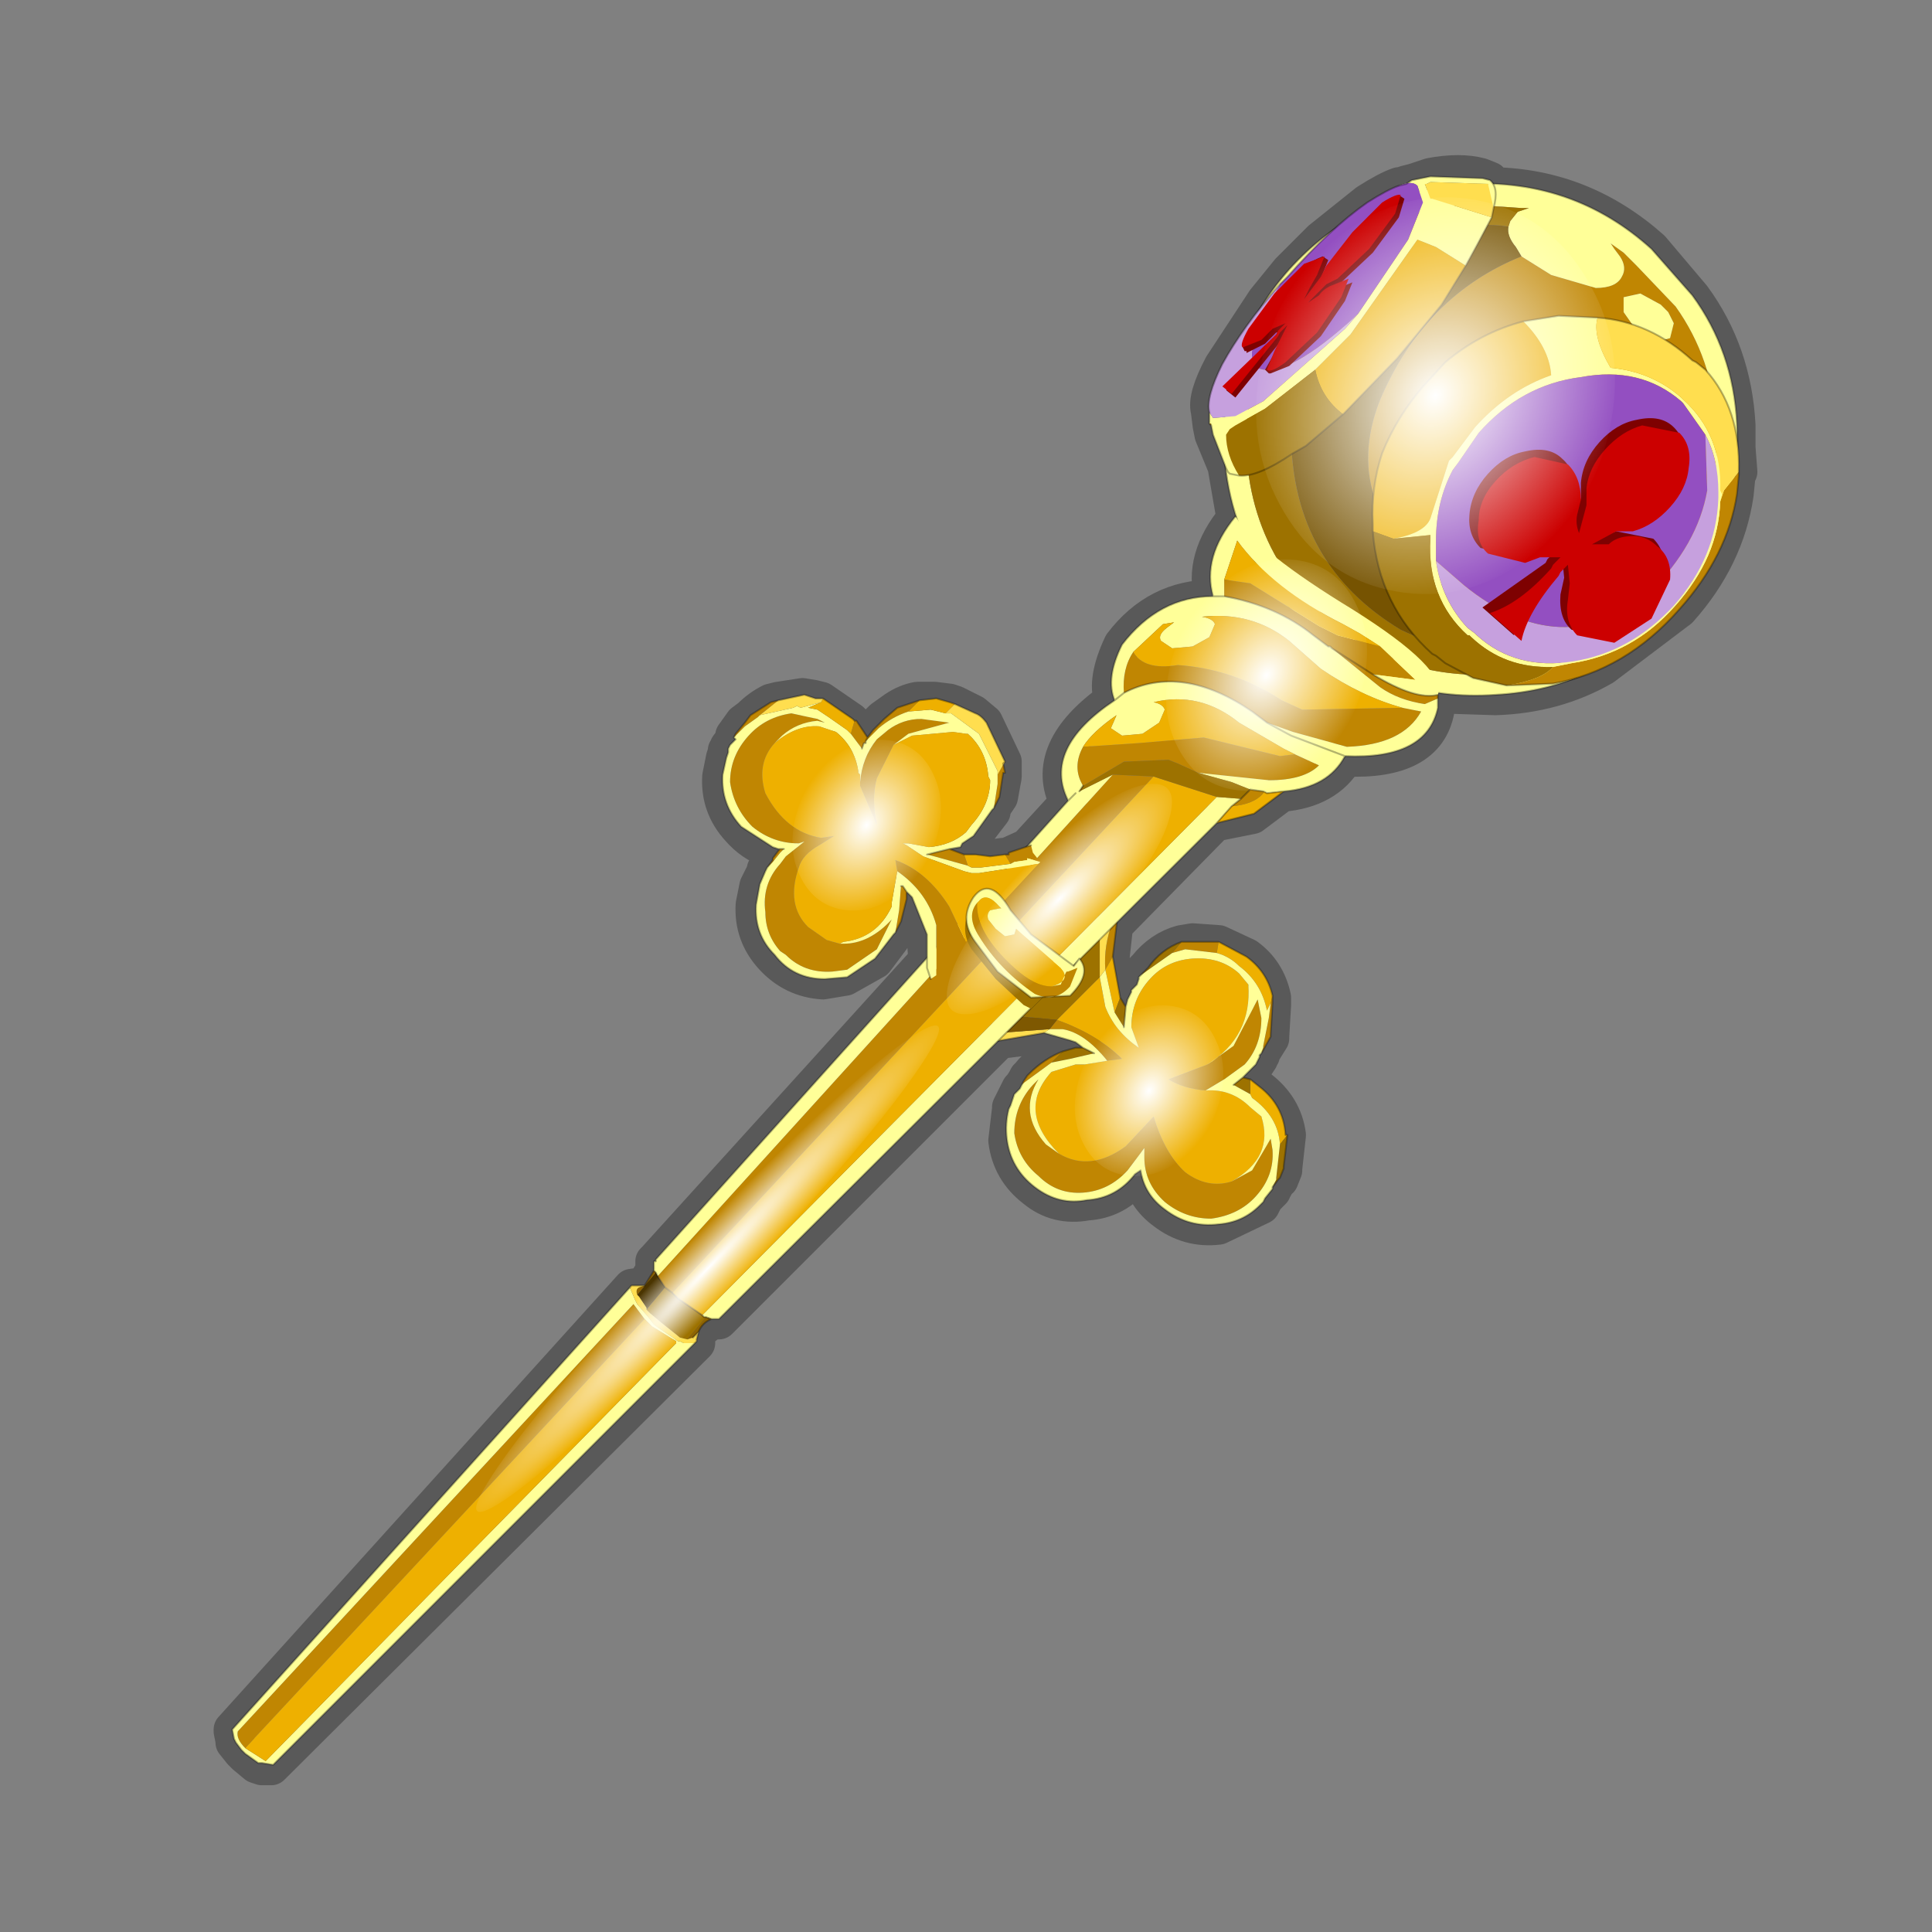 <?xml version="1.0" encoding="UTF-8" standalone="no"?>
<svg xmlns:xlink="http://www.w3.org/1999/xlink" height="520.0px" width="520.0px" xmlns="http://www.w3.org/2000/svg">
  <rect width="100%" height="100%" fill="#808080" stroke="none"/>
  <g transform="matrix(10.0, 0.0, 0.0, 10.0, 0.0, 0.0)">
    <use height="52.0" transform="matrix(1.0, 0.0, 0.0, 1.0, 0.0, 0.0)" width="52.0" xlink:href="#shape0"/>
    <use height="136.85" transform="matrix(0.056, 0.033, -0.039, 0.068, 37.152, 3.55)" width="148.25" xlink:href="#sprite0"/>
    <use height="136.85" transform="matrix(0.03, 0.017, -0.024, 0.041, 33.508, 14.106)" width="148.25" xlink:href="#sprite0"/>
    <use height="136.85" transform="matrix(0.022, 0.013, -0.018, 0.03, 22.927, 19.192)" width="148.25" xlink:href="#sprite0"/>
    <use height="136.85" transform="matrix(0.012, 0.012, -0.043, 0.043, 30.565, 20.367)" width="148.25" xlink:href="#sprite0"/>
    <use height="136.85" transform="matrix(0.008, 0.008, -0.091, 0.095, 24.678, 27.054)" width="148.25" xlink:href="#sprite0"/>
    <use height="136.85" transform="matrix(0.022, 0.013, -0.018, 0.03, 30.527, 26.342)" width="148.25" xlink:href="#sprite0"/>
  </g>
  <defs>
    <g id="shape0" transform="matrix(1.0, 0.0, 0.0, 1.0, 0.0, 0.0)">
      <path d="M52.0 0.0 L52.0 52.0 0.0 52.0 0.0 0.0 52.0 0.0" fill="#795fa9" fill-opacity="0.0" fill-rule="evenodd" stroke="none"/>
      <path d="M36.8 5.45 Q37.35 5.1 37.65 5.0 L37.7 5.0 37.85 4.95 38.05 4.9 38.5 4.75 Q39.3 4.6 39.85 4.75 L40.1 4.85 40.2 5.0 Q42.6 5.05 44.45 6.7 L45.55 8.0 Q46.65 9.5 46.75 11.45 L46.75 12.05 46.8 12.7 46.75 12.8 46.7 13.3 Q46.45 15.0 45.2 16.4 L43.15 17.95 Q41.85 18.7 40.25 18.75 L38.7 18.7 38.7 18.75 38.7 18.85 38.65 19.1 Q38.4 20.5 36.2 20.4 35.7 21.25 34.5 21.35 L33.7 21.95 32.7 22.15 30.0 24.9 29.9 25.8 30.15 26.85 30.3 27.15 30.35 26.95 30.4 26.75 30.45 26.7 30.55 26.5 30.6 26.4 30.65 26.35 30.75 26.2 30.8 26.1 30.85 26.05 Q31.25 25.55 31.8 25.4 L32.1 25.35 32.8 25.4 33.55 25.75 Q34.1 26.15 34.25 26.85 L34.25 27.05 34.2 27.9 34.2 27.95 33.95 28.35 33.95 28.4 33.9 28.4 33.9 28.5 33.8 28.65 33.7 28.75 33.6 28.9 33.45 29.0 33.65 29.1 33.9 29.3 Q34.55 29.8 34.65 30.55 L34.55 31.45 34.55 31.5 34.45 31.75 34.4 31.75 34.3 31.95 34.25 32.0 34.25 32.05 34.05 32.25 34.0 32.35 33.95 32.45 32.8 33.0 Q32.0 33.1 31.35 32.6 30.8 32.2 30.65 31.5 L30.55 31.65 Q30.05 32.3 29.25 32.35 28.45 32.5 27.85 32.0 27.2 31.5 27.1 30.7 L27.2 29.85 27.2 29.8 27.35 29.5 27.45 29.3 27.5 29.25 27.6 29.1 27.65 29.0 27.7 28.95 Q28.05 28.5 28.6 28.35 L28.95 28.25 29.15 28.2 28.95 28.1 28.8 28.0 28.1 27.85 26.9 28.0 19.35 35.55 19.15 35.55 18.75 35.85 18.75 36.1 18.75 36.15 18.7 36.2 7.3 47.55 7.05 47.55 6.9 47.5 6.6 47.25 6.5 47.15 6.3 46.9 6.3 46.85 6.25 46.6 6.25 46.55 17.0 34.65 17.35 34.6 17.6 34.2 17.6 33.95 17.65 33.9 24.95 25.85 24.9 25.2 24.5 24.15 24.35 24.0 24.35 24.2 24.35 24.25 24.2 24.85 24.05 25.15 24.0 25.25 23.55 25.85 22.75 26.3 22.15 26.4 Q21.35 26.35 20.8 25.75 20.25 25.15 20.3 24.35 L20.4 23.85 20.6 23.45 20.6 23.4 20.75 23.15 20.8 23.1 20.9 22.95 20.95 22.9 20.9 22.9 20.7 22.85 Q20.25 22.7 19.9 22.3 19.35 21.7 19.4 20.9 L19.5 20.4 19.55 20.25 19.55 20.2 19.6 20.15 19.6 20.1 19.75 19.9 19.75 19.8 20.0 19.45 20.2 19.3 Q20.45 19.05 20.75 18.9 L20.95 18.85 21.6 18.75 21.9 18.8 22.1 18.85 22.9 19.4 22.95 19.45 23.0 19.5 23.3 19.9 23.45 19.7 23.5 19.6 23.75 19.35 24.1 19.1 Q24.4 18.9 24.7 18.85 L25.15 18.85 25.55 18.9 25.7 18.95 26.2 19.2 26.5 19.45 27.0 20.5 27.0 20.6 27.0 20.85 27.0 20.9 26.9 21.45 26.7 21.75 26.7 21.85 26.2 22.5 26.0 22.65 25.9 22.75 25.8 22.8 25.55 22.9 25.9 23.0 26.05 23.0 26.2 23.05 26.65 23.1 27.0 23.05 27.1 23.05 27.65 22.8 28.75 21.6 Q28.05 20.2 29.95 18.85 29.75 18.3 30.2 17.35 31.15 16.1 32.65 16.1 32.35 15.05 33.25 13.95 L33.25 14.0 33.0 12.55 32.65 11.7 32.6 11.45 32.55 11.05 Q32.45 10.7 32.9 9.85 L34.05 8.1 34.7 7.3 35.55 6.45 36.8 5.45 Z" fill="none" stroke="#000000" stroke-linecap="round" stroke-linejoin="round" stroke-opacity="0.302" stroke-width="1.0"/>
      <path d="M34.25 26.8 L34.25 27.0 34.2 27.85 34.2 27.9 33.95 28.35 34.0 28.2 34.0 28.15 34.15 27.4 34.2 27.0 34.25 26.8 M27.5 29.2 L27.55 29.1 27.65 28.95 27.7 28.9 Q28.1 28.5 28.6 28.3 L28.3 28.6 27.55 29.15 27.5 29.2 M29.95 24.8 L30.1 24.5 29.95 25.75 29.75 26.1 Q29.7 25.45 29.95 24.8 M30.65 26.35 L30.65 26.3 30.65 26.35 M31.8 25.35 L32.1 25.35 32.8 25.35 32.75 25.65 31.9 25.55 31.55 25.65 31.8 25.35 M32.5 28.65 L33.2 28.15 33.85 26.9 33.95 27.4 Q33.95 28.15 33.5 28.65 L32.95 29.05 32.45 29.35 Q31.85 29.3 31.45 29.05 L32.5 28.65 M33.15 31.8 L33.7 31.5 34.2 30.65 34.25 30.95 Q34.3 31.65 33.8 32.2 33.35 32.7 32.6 32.8 31.9 32.8 31.35 32.35 30.8 31.85 30.8 31.15 L30.8 30.9 30.65 31.1 30.35 31.5 Q29.85 32.05 29.15 32.1 28.45 32.15 27.95 31.65 27.4 31.2 27.3 30.5 27.3 29.75 27.8 29.2 L27.95 29.05 Q27.4 29.95 28.15 30.8 L28.5 31.05 Q29.35 31.55 30.3 30.85 L31.05 30.05 Q31.35 31.05 31.9 31.55 32.5 32.0 33.15 31.8 M29.8 28.55 Q29.2 27.8 28.6 27.7 L28.25 27.7 28.45 27.45 Q29.55 27.85 30.2 28.5 L29.8 28.55" fill="#c08602" fill-rule="evenodd" stroke="none"/>
      <path d="M34.25 26.8 L34.2 27.0 34.1 27.2 Q33.95 26.45 33.35 26.0 33.1 25.75 32.75 25.65 L32.8 25.35 33.55 25.75 Q34.1 26.15 34.25 26.8 M33.65 29.05 L33.9 29.25 Q34.55 29.75 34.6 30.55 L34.65 30.55 34.45 30.8 Q34.4 30.05 33.7 29.55 L33.65 29.45 33.65 29.05 M29.95 25.75 L30.15 26.85 30.0 27.25 29.75 26.1 29.95 25.75 M32.45 29.35 Q33.15 29.3 33.65 29.8 L33.95 30.05 Q34.3 31.15 33.15 31.8 32.5 32.0 31.9 31.55 31.35 31.05 31.05 30.05 L30.3 30.85 Q29.35 31.55 28.5 31.05 27.35 29.9 28.3 28.85 L28.95 28.65 29.2 28.65 29.8 28.55 30.2 28.5 Q29.55 27.85 28.45 27.45 L29.6 26.3 29.75 27.1 Q30.0 27.75 30.65 28.2 L30.45 27.65 Q30.45 26.9 30.95 26.35 31.4 25.85 32.1 25.8 32.85 25.75 33.35 26.2 L33.6 26.5 Q33.7 27.9 32.5 28.65 L31.45 29.05 Q31.85 29.3 32.45 29.35" fill="#eeb000" fill-rule="evenodd" stroke="none"/>
      <path d="M33.45 29.0 L33.65 29.05 33.65 29.45 33.2 29.2 33.45 29.0 M34.65 30.55 L34.55 31.4 34.55 31.45 34.45 31.7 34.4 31.75 34.25 31.95 34.35 31.75 34.35 31.7 34.45 30.8 34.65 30.55 M28.6 28.3 L28.95 28.2 29.15 28.2 29.45 28.35 28.8 28.5 28.3 28.6 28.6 28.3 M27.4 27.35 L29.6 25.1 29.6 26.3 28.45 27.45 27.4 27.35 M30.15 26.85 L30.3 27.1 30.25 27.65 30.0 27.25 30.15 26.85 M30.65 26.3 L30.75 26.2 30.85 26.1 30.9 26.05 Q31.25 25.55 31.8 25.35 L31.55 25.65 30.7 26.25 30.65 26.3" fill="#9d7200" fill-rule="evenodd" stroke="none"/>
      <path d="M34.2 27.0 L34.15 27.4 34.0 28.15 34.0 28.2 33.95 28.35 33.9 28.4 33.9 28.45 33.8 28.65 33.7 28.75 33.6 28.85 33.45 29.0 33.2 29.2 33.65 29.45 33.7 29.55 Q34.4 30.05 34.45 30.8 L34.35 31.7 34.35 31.75 34.25 31.95 34.25 32.0 34.05 32.25 34.0 32.35 33.9 32.45 Q33.45 32.9 32.8 32.95 32.0 33.05 31.35 32.55 30.8 32.15 30.7 31.5 L30.55 31.6 Q30.05 32.25 29.25 32.3 28.5 32.45 27.85 31.95 27.2 31.45 27.1 30.65 27.05 30.25 27.15 29.85 L27.2 29.75 27.3 29.45 27.45 29.3 27.5 29.2 27.55 29.15 28.3 28.6 28.8 28.5 29.45 28.35 29.15 28.2 28.95 28.05 28.8 28.0 28.1 27.8 28.25 27.7 28.6 27.7 Q29.2 27.8 29.8 28.55 L29.2 28.65 28.95 28.65 28.3 28.85 Q27.35 29.9 28.5 31.05 L28.15 30.8 Q27.4 29.95 27.95 29.05 L27.8 29.2 Q27.3 29.75 27.3 30.5 27.4 31.2 27.95 31.65 28.45 32.15 29.15 32.1 29.85 32.05 30.35 31.5 L30.65 31.1 30.8 30.9 30.8 31.15 Q30.8 31.85 31.35 32.35 31.9 32.8 32.6 32.8 33.35 32.7 33.8 32.2 34.3 31.65 34.25 30.95 L34.2 30.65 33.7 31.5 33.15 31.8 Q34.3 31.15 33.95 30.05 L33.65 29.8 Q33.15 29.3 32.45 29.35 L32.95 29.05 33.5 28.65 Q33.95 28.15 33.95 27.4 L33.85 26.9 33.2 28.15 32.5 28.65 Q33.7 27.9 33.6 26.5 L33.35 26.2 Q32.85 25.75 32.1 25.8 31.4 25.85 30.95 26.35 30.45 26.9 30.45 27.65 L30.65 28.2 Q30.0 27.75 29.75 27.1 L29.6 26.3 29.75 26.1 30.0 27.25 30.25 27.65 30.3 27.1 30.35 26.9 30.45 26.7 30.45 26.65 30.6 26.5 30.65 26.35 30.65 26.3 30.7 26.25 31.55 25.65 31.9 25.55 32.75 25.65 Q33.1 25.75 33.35 26.0 33.95 26.45 34.1 27.2 L34.2 27.0" fill="#ffff98" fill-rule="evenodd" stroke="none"/>
      <path d="M28.1 27.8 L26.65 28.05 26.9 27.8 28.25 27.7 28.1 27.8 M29.6 25.1 L29.9 24.85 29.95 24.8 Q29.7 25.45 29.75 26.1 L29.6 26.3 29.6 25.1" fill="#ffde4f" fill-rule="evenodd" stroke="none"/>
      <path d="M26.9 27.8 L27.4 27.35 28.45 27.45 28.25 27.7 26.9 27.8" fill="#7e5801" fill-rule="evenodd" stroke="none"/>
      <path d="M33.95 28.35 L34.2 27.9 34.2 27.85 34.25 27.0 34.25 26.8 M33.95 28.35 L33.9 28.4 33.9 28.45 33.8 28.65 33.7 28.75 33.6 28.85 33.45 29.0 33.65 29.05 33.9 29.25 Q34.55 29.75 34.6 30.55 L34.65 30.55 34.55 31.4 34.55 31.45 34.45 31.7 34.4 31.75 34.25 31.95 34.25 32.0 34.05 32.25 34.0 32.35 33.9 32.45 Q33.45 32.9 32.8 32.95 32.0 33.05 31.35 32.55 30.8 32.15 30.7 31.5 L30.55 31.6 Q30.05 32.25 29.25 32.3 28.5 32.45 27.85 31.95 27.2 31.45 27.1 30.65 27.05 30.25 27.15 29.85 L27.2 29.75 27.3 29.45 27.4 29.35 27.45 29.3 27.5 29.2 27.55 29.1 27.65 28.95 27.7 28.9 Q28.1 28.5 28.6 28.3 L28.95 28.2 29.15 28.2 28.95 28.05 28.8 28.0 28.1 27.8 26.65 28.05 26.9 27.8 27.4 27.35 29.6 25.1 29.9 24.85 29.95 24.8 30.1 24.5 29.95 25.75 30.15 26.85 30.3 27.1 30.35 26.9 30.45 26.7 30.45 26.65 30.6 26.5 30.65 26.35 30.65 26.3 30.75 26.2 30.85 26.1 30.9 26.05 Q31.25 25.55 31.8 25.35 L32.1 25.35 32.8 25.35 33.55 25.75 Q34.1 26.15 34.25 26.8 M30.65 26.3 L30.65 26.35 M33.2 29.2 L33.45 29.0 M33.9 28.4 L33.95 28.35 M29.95 24.8 L29.9 24.85 M30.25 27.65 L30.3 27.1 M29.45 28.35 L29.15 28.2 M27.5 29.2 L27.45 29.3 27.3 29.45" fill="none" stroke="#000000" stroke-linecap="round" stroke-linejoin="round" stroke-opacity="0.302" stroke-width="0.05"/>
      <path d="M40.95 6.9 L41.75 7.4 42.95 7.75 Q43.5 7.75 43.65 7.45 43.8 7.2 43.6 6.9 L43.45 6.7 43.35 6.55 43.7 6.8 44.05 7.15 45.1 8.25 Q46.1 9.65 46.2 11.45 46.35 13.9 44.9 15.75 42.0 17.45 39.5 16.2 37.6 15.0 37.05 13.55 36.55 12.25 37.15 10.75 38.35 7.95 40.95 6.9 M44.6 9.2 L44.95 9.1 45.05 8.7 44.9 8.4 44.7 8.2 44.15 7.9 43.7 8.0 43.7 8.4 44.05 8.9 Q44.3 9.15 44.6 9.2" fill="#c08602" fill-rule="evenodd" stroke="none"/>
      <path d="M44.6 9.2 Q44.3 9.15 44.05 8.9 L43.7 8.4 43.7 8.0 44.15 7.9 44.7 8.2 44.9 8.4 45.05 8.7 44.95 9.1 44.6 9.2 M44.9 15.75 Q46.35 13.9 46.2 11.45 46.1 9.65 45.1 8.25 L44.05 7.15 43.7 6.8 43.35 6.55 43.45 6.7 43.6 6.9 Q43.8 7.2 43.65 7.45 43.5 7.75 42.95 7.75 L41.75 7.4 40.95 6.9 40.8 6.65 Q40.55 6.35 40.6 6.1 L40.65 5.95 40.85 5.7 41.15 5.6 40.95 5.6 39.5 5.5 Q36.9 5.65 35.15 7.6 33.4 9.6 33.55 12.2 33.65 13.9 34.5 15.25 L35.65 16.6 Q37.6 18.3 40.25 18.15 41.8 18.1 43.0 17.35 L44.6 16.05 44.9 15.75 M45.55 7.95 Q46.65 9.45 46.75 11.4 46.9 14.3 45.0 16.4 43.1 18.55 40.25 18.7 37.4 18.9 35.25 17.0 L34.05 15.55 Q33.1 14.1 32.95 12.25 32.8 9.4 34.7 7.25 36.6 5.15 39.45 4.95 42.35 4.8 44.45 6.7 L45.55 7.95" fill="#ffff98" fill-rule="evenodd" stroke="none"/>
      <path d="M43.0 17.35 Q41.8 18.1 40.25 18.15 37.6 18.3 35.65 16.6 L34.5 15.25 Q33.65 13.9 33.55 12.2 33.4 9.6 35.15 7.6 36.9 5.65 39.5 5.5 L40.95 5.6 41.15 5.6 40.85 5.7 40.65 5.95 40.6 6.1 Q39.15 5.85 37.5 6.95 34.9 9.0 34.75 11.75 34.8 15.2 37.7 16.95 40.1 18.1 43.0 17.35" fill="#9d7200" fill-rule="evenodd" stroke="none"/>
      <path d="M40.95 6.9 Q38.35 7.95 37.15 10.75 36.55 12.25 37.05 13.55 37.6 15.0 39.5 16.2 42.0 17.45 44.9 15.75 L44.6 16.05 43.0 17.35 Q40.1 18.1 37.7 16.95 34.8 15.2 34.75 11.75 34.9 9.0 37.5 6.95 39.15 5.85 40.6 6.1 40.55 6.35 40.8 6.65 L40.95 6.9" fill="#765301" fill-rule="evenodd" stroke="none"/>
      <path d="M45.55 7.95 Q46.65 9.45 46.75 11.4 46.9 14.3 45.0 16.4 43.1 18.55 40.25 18.7 37.4 18.9 35.25 17.0 L34.05 15.55 Q33.1 14.1 32.95 12.25 32.8 9.4 34.7 7.25 36.6 5.15 39.45 4.95 42.35 4.8 44.45 6.7 L45.55 7.95 Z" fill="none" stroke="#000000" stroke-linecap="round" stroke-linejoin="round" stroke-opacity="0.302" stroke-width="0.05"/>
      <path d="M46.3 13.5 L46.4 13.2 46.8 12.7 46.8 12.8 46.75 13.3 Q46.5 14.95 45.2 16.4 43.75 18.05 41.8 18.4 L40.55 18.45 Q41.5 18.3 41.8 17.95 L42.3 17.85 Q43.95 17.6 45.1 16.3 46.25 15.0 46.3 13.5 M32.6 11.45 L32.55 11.4 32.6 11.4 32.6 11.45 M38.4 4.95 L38.35 4.95 38.4 4.95" fill="#c08602" fill-rule="evenodd" stroke="none"/>
      <path d="M36.95 14.3 L36.95 14.1 Q36.9 13.1 37.2 12.2 37.6 11.2 38.35 10.35 L38.9 9.75 Q39.85 8.95 41.0 8.65 41.7 9.35 41.75 10.1 40.6 10.5 39.7 11.5 L39.1 12.3 39.0 12.4 38.5 13.95 Q38.35 14.35 37.5 14.5 L36.95 14.3 M39.45 7.15 L38.8 8.2 37.6 9.65 36.15 11.15 Q35.55 10.7 35.4 9.95 L36.35 9.0 38.15 6.45 38.65 6.65 39.45 7.15" fill="#eeb000" fill-rule="evenodd" stroke="none"/>
      <path d="M43.0 8.55 Q42.85 9.05 43.35 9.9 44.45 10.0 45.25 10.7 L45.3 10.75 Q46.35 11.7 46.3 13.2 L46.35 13.3 46.3 13.5 Q46.25 15.0 45.1 16.3 43.95 17.6 42.3 17.85 L41.8 17.95 Q40.5 18.0 39.6 17.15 L39.55 17.1 39.5 17.1 Q38.4 16.1 38.5 14.5 L38.5 14.4 37.5 14.5 Q38.35 14.35 38.5 13.95 L39.0 12.4 39.1 12.3 39.7 11.5 Q40.6 10.5 41.75 10.1 41.7 9.35 41.0 8.65 L41.95 8.5 43.0 8.55 M38.65 15.1 Q38.8 16.15 39.5 16.9 L39.7 17.05 39.75 17.1 Q40.8 18.05 42.35 17.8 43.9 17.55 45.05 16.3 46.2 15.0 46.25 13.4 L46.25 13.25 Q46.25 12.35 45.9 11.7 L45.3 10.85 45.25 10.8 Q44.15 9.85 42.55 10.15 40.95 10.35 39.8 11.65 L39.25 12.45 39.1 12.65 Q38.65 13.5 38.65 14.55 L38.65 15.1 M37.65 5.0 L37.85 4.95 38.0 4.85 38.5 4.75 39.9 4.8 40.1 4.85 Q40.35 5.05 40.2 5.6 L40.05 4.95 38.5 4.9 38.4 4.95 38.35 4.95 38.5 5.35 38.55 5.35 40.15 5.85 39.75 6.6 39.45 7.15 38.65 6.65 38.15 6.45 36.35 9.0 35.4 9.95 34.05 11.0 33.25 11.45 33.1 11.55 33.0 11.7 Q33.0 12.25 33.35 12.8 L33.1 12.75 33.05 12.7 33.0 12.6 32.65 11.7 32.6 11.45 32.6 11.4 32.55 11.4 32.55 11.1 32.65 11.25 33.25 11.2 34.0 10.8 36.2 8.85 36.55 8.45 37.9 6.45 38.3 5.45 38.15 5.0 Q38.0 4.85 37.65 5.0" fill="#ffff98" fill-rule="evenodd" stroke="none"/>
      <path d="M41.8 17.95 Q41.5 18.3 40.55 18.45 L39.65 18.25 38.9 17.85 38.65 17.65 38.55 17.6 Q37.1 16.3 36.95 14.3 L37.5 14.5 38.5 14.4 38.5 14.5 Q38.4 16.1 39.5 17.1 L39.55 17.1 39.6 17.15 Q40.5 18.0 41.8 17.95 M36.15 11.15 L35.15 12.0 34.8 12.2 Q33.85 12.85 33.35 12.8 33.0 12.25 33.0 11.7 L33.1 11.55 33.25 11.45 34.05 11.0 35.4 9.95 Q35.55 10.7 36.15 11.15" fill="#9d7200" fill-rule="evenodd" stroke="none"/>
      <path d="M46.8 12.7 L46.4 13.2 46.3 13.5 46.35 13.3 46.3 13.2 Q46.35 11.7 45.3 10.75 L45.25 10.7 Q44.45 10.0 43.35 9.9 42.85 9.05 43.0 8.55 44.4 8.65 45.55 9.7 L45.65 9.75 45.9 9.95 Q46.85 11.0 46.8 12.7 M40.2 5.6 L40.15 5.85 38.55 5.35 38.5 5.35 38.35 4.95 38.4 4.95 38.5 4.9 40.05 4.95 40.2 5.6" fill="#ffde4f" fill-rule="evenodd" stroke="none"/>
      <path d="M38.65 15.1 L38.65 14.55 Q38.65 13.5 39.1 12.65 L39.25 12.45 39.8 11.65 Q40.95 10.35 42.55 10.15 44.15 9.85 45.25 10.8 L45.3 10.85 45.9 11.7 45.95 13.2 Q45.7 14.65 44.4 15.95 42.05 17.9 39.4 15.75 L38.65 15.1 M34.45 7.65 L34.65 7.45 Q35.8 6.15 36.8 5.45 37.35 5.1 37.65 5.0 38.0 4.85 38.15 5.0 L38.3 5.45 37.9 6.45 36.55 8.45 Q34.6 10.25 33.85 9.9 33.35 9.55 34.45 7.65" fill="#934fc1" fill-rule="evenodd" stroke="none"/>
      <path d="M45.9 11.7 Q46.25 12.35 46.25 13.25 L46.25 13.4 Q46.2 15.0 45.05 16.3 43.9 17.55 42.35 17.8 40.8 18.05 39.75 17.1 L39.7 17.05 39.5 16.9 Q38.8 16.15 38.65 15.1 L39.4 15.75 Q42.05 17.9 44.4 15.95 45.7 14.65 45.95 13.2 L45.9 11.7 M32.55 11.1 Q32.45 10.7 32.9 9.8 33.45 8.8 34.45 7.65 33.35 9.55 33.85 9.9 34.6 10.25 36.55 8.45 L36.2 8.85 34.0 10.8 33.25 11.2 32.65 11.25 32.55 11.1" fill="#c6a0de" fill-rule="evenodd" stroke="none"/>
      <path d="M46.8 12.7 Q46.85 11.0 45.9 9.95 L45.65 9.75 45.55 9.7 Q44.4 8.65 43.0 8.55 M40.55 18.45 L41.8 18.4 Q43.75 18.05 45.2 16.4 46.5 14.95 46.75 13.3 L46.8 12.8 46.8 12.7 M40.55 18.45 L39.65 18.25 38.9 17.85 38.65 17.65 38.55 17.6 Q37.1 16.3 36.95 14.3 L36.95 14.1 Q36.9 13.1 37.2 12.2 37.6 11.2 38.35 10.35 L38.9 9.75 Q39.85 8.95 41.0 8.65 L41.95 8.5 43.0 8.55 M37.65 5.0 L37.85 4.95 38.0 4.85 38.5 4.75 39.9 4.8 40.1 4.85 Q40.35 5.05 40.2 5.6 L40.15 5.85 39.75 6.6 39.45 7.15 38.8 8.2 37.6 9.65 36.15 11.15 35.15 12.0 34.8 12.2 Q33.85 12.85 33.35 12.8 L33.1 12.75 33.05 12.7 33.0 12.6 32.65 11.7 32.6 11.45 32.55 11.4 32.55 11.1 Q32.45 10.7 32.9 9.8 33.45 8.8 34.45 7.65 L34.65 7.45 Q35.8 6.15 36.8 5.45 37.35 5.1 37.65 5.0" fill="none" stroke="#000000" stroke-linecap="round" stroke-linejoin="round" stroke-opacity="0.302" stroke-width="0.05"/>
      <path d="M32.95 15.6 L33.65 15.7 35.5 16.85 36.0 17.1 37.15 17.4 38.1 18.3 36.95 18.15 Q38.1 18.85 38.7 18.7 L38.7 18.8 38.35 18.95 Q37.65 18.85 37.15 18.5 L35.85 17.45 35.8 17.4 35.75 17.4 35.35 17.1 Q34.35 16.3 32.95 16.05 L32.95 15.6 M30.5 17.55 Q30.8 18.05 31.7 17.9 33.2 18.0 34.5 18.85 L35.05 19.1 37.75 19.05 38.25 19.15 Q37.75 20.05 36.25 20.1 L34.8 19.7 34.1 19.45 33.7 19.15 Q31.8 17.85 30.25 18.65 30.2 18.0 30.5 17.55 M29.15 20.1 L30.65 20.0 32.4 19.85 34.45 20.35 34.85 20.3 35.5 20.6 Q35.1 21.0 34.15 21.0 L32.25 20.8 31.7 20.55 31.45 20.45 30.25 20.5 29.15 21.15 Q28.85 20.65 29.15 20.1 M31.05 18.9 L31.0 18.95 31.05 18.9 M30.05 19.25 L30.05 19.2 30.05 19.25 M29.95 20.85 L31.05 20.9 18.1 34.8 17.9 34.65 17.7 34.35 29.95 20.85 M33.4 21.5 L33.65 21.25 34.0 21.3 34.0 21.35 Q33.75 21.65 33.15 21.7 L33.4 21.5 M36.95 18.15 L35.85 17.45 36.95 18.15 M17.35 35.5 L6.6 47.05 Q6.35 46.8 6.4 46.6 L17.05 35.1 17.35 35.5 M18.2 36.15 L18.2 36.1 18.2 36.15" fill="#c08602" fill-rule="evenodd" stroke="none"/>
      <path d="M37.15 17.4 L36.6 17.05 36.15 16.8 Q34.25 15.85 33.3 14.55 L32.95 15.6 32.95 16.05 32.65 16.05 32.95 16.05 Q34.35 16.3 35.35 17.1 L35.75 17.4 35.8 17.4 35.85 17.45 37.15 18.5 Q37.65 18.85 38.35 18.95 L38.7 18.8 38.7 19.05 Q38.4 20.45 36.2 20.35 L34.75 19.8 34.1 19.45 34.75 19.8 36.2 20.35 Q35.75 21.2 34.55 21.3 L34.1 21.35 34.0 21.3 33.65 21.25 33.15 21.05 32.25 20.8 34.15 21.0 Q35.1 21.0 35.5 20.6 L34.85 20.3 34.55 20.15 33.35 19.45 Q32.3 18.6 31.05 18.9 L31.0 18.95 31.05 18.9 Q31.3 18.95 31.35 19.1 L31.2 19.45 30.75 19.75 30.2 19.8 29.9 19.6 30.05 19.25 Q29.4 19.7 29.15 20.1 28.85 20.65 29.15 21.15 L29.05 21.3 29.95 20.85 17.7 34.35 17.65 34.25 17.6 34.2 17.6 33.95 17.65 33.95 17.65 33.9 28.75 21.55 Q28.05 20.15 30.0 18.85 L30.25 18.65 30.0 18.85 Q29.75 18.25 30.2 17.35 31.2 16.05 32.65 16.05 32.35 15.0 33.25 13.9 33.85 14.85 36.4 16.4 38.95 18.0 38.7 18.7 38.1 18.85 36.95 18.15 L38.1 18.3 37.15 17.4 M32.35 16.6 Q32.65 16.65 32.7 16.8 L32.55 17.15 32.1 17.4 31.55 17.45 31.25 17.25 Q31.15 17.1 31.4 16.9 L31.6 16.75 31.3 16.8 30.5 17.55 Q30.2 18.0 30.25 18.65 31.8 17.85 33.7 19.15 L34.1 19.45 34.8 19.7 36.25 20.1 Q37.75 20.05 38.25 19.15 L37.75 19.05 Q36.65 18.75 35.55 18.0 L34.7 17.25 Q33.7 16.45 32.35 16.6 M28.95 21.35 L28.75 21.55 28.95 21.35 M30.05 19.25 L30.05 19.2 30.05 19.25 M32.75 21.45 L33.4 21.5 33.15 21.7 32.75 22.15 19.4 35.45 19.35 35.5 19.15 35.5 19.0 35.45 18.95 35.45 18.9 35.4 32.75 21.45 M18.2 36.1 L17.55 35.7 17.35 35.5 17.05 35.1 6.4 46.6 Q6.35 46.8 6.6 47.05 L7.15 47.4 18.2 36.15 18.2 36.1 M17.0 34.6 L16.95 34.65 17.1 35.0 17.15 35.1 17.45 35.45 17.6 35.65 18.25 36.1 18.3 36.1 18.4 36.15 18.7 36.15 7.35 47.5 7.05 47.45 6.95 47.45 6.6 47.2 6.5 47.1 6.35 46.9 6.3 46.8 6.25 46.55 17.0 34.6" fill="#ffff98" fill-rule="evenodd" stroke="none"/>
      <path d="M32.95 15.6 L33.3 14.55 Q34.25 15.85 36.15 16.8 L36.6 17.05 37.15 17.4 36.0 17.1 35.5 16.85 33.65 15.7 32.95 15.6 M30.5 17.55 L31.3 16.8 31.6 16.75 31.4 16.9 Q31.15 17.1 31.25 17.25 L31.55 17.45 32.1 17.4 32.55 17.15 32.7 16.8 Q32.65 16.65 32.35 16.6 33.7 16.45 34.7 17.25 L35.55 18.0 Q36.65 18.75 37.75 19.05 L35.05 19.1 34.5 18.85 Q33.2 18.0 31.7 17.9 30.8 18.05 30.5 17.55 M29.15 20.1 Q29.4 19.7 30.05 19.25 L29.9 19.6 30.2 19.8 30.75 19.75 31.2 19.45 31.35 19.1 Q31.3 18.95 31.05 18.9 32.3 18.6 33.35 19.45 L34.55 20.15 34.85 20.3 34.45 20.35 32.4 19.85 30.65 20.0 29.15 20.1 M31.05 20.9 L31.2 20.95 32.75 21.45 18.9 35.4 18.25 34.95 18.1 34.8 31.05 20.9 M32.75 22.15 L33.15 21.7 Q33.75 21.65 34.0 21.35 L34.0 21.3 34.1 21.35 34.55 21.3 33.75 21.9 32.75 22.15 M17.35 35.5 L17.55 35.7 18.2 36.1 18.2 36.15 7.15 47.4 6.6 47.05 17.35 35.5" fill="#eeb000" fill-rule="evenodd" stroke="none"/>
      <path d="M29.15 21.15 L30.25 20.5 31.45 20.45 31.7 20.55 32.25 20.8 33.15 21.05 33.65 21.25 33.4 21.5 32.75 21.45 31.2 20.95 31.05 20.9 29.95 20.85 29.05 21.3 29.15 21.15 M19.0 35.45 L18.5 36.05 18.3 36.0 17.8 35.6 17.5 35.35 17.4 35.25 17.9 34.65 18.1 34.8 18.25 34.95 18.9 35.4 18.95 35.45 19.0 35.45" fill="#9d7200" fill-rule="evenodd" stroke="none"/>
      <path d="M17.9 34.65 L17.4 35.25 17.4 35.2 17.2 34.9 17.15 34.85 17.65 34.25 17.7 34.35 17.9 34.65" fill="#4b3501" fill-rule="evenodd" stroke="none"/>
      <path d="M19.0 35.45 L19.15 35.5 Q18.9 35.6 18.8 35.85 L18.65 36.0 18.5 36.05 19.0 35.45 M17.35 34.6 L17.6 34.2 17.65 34.25 17.15 34.85 Q17.1 34.7 17.2 34.65 L17.35 34.6" fill="#8f6401" fill-rule="evenodd" stroke="none"/>
      <path d="M18.5 36.05 L18.65 36.0 18.8 35.85 18.75 36.05 18.75 36.1 18.7 36.15 18.4 36.15 18.3 36.1 18.25 36.1 17.6 35.65 17.45 35.45 17.15 35.1 17.1 35.0 16.95 34.65 17.0 34.6 17.35 34.6 17.2 34.65 Q17.1 34.7 17.15 34.85 L17.2 34.9 17.4 35.2 17.4 35.25 17.5 35.35 17.8 35.6 18.3 36.0 18.5 36.05" fill="#ffde4f" fill-rule="evenodd" stroke="none"/>
      <path d="M36.95 18.15 Q38.1 18.85 38.7 18.7 M33.25 13.9 Q32.35 15.0 32.65 16.05 L32.95 16.05 Q34.35 16.3 35.35 17.1 L35.75 17.4 35.8 17.4 35.85 17.45 36.95 18.15 M30.25 18.65 L30.0 18.85 Q28.05 20.15 28.75 21.55 L28.95 21.35 M32.65 16.05 Q31.2 16.05 30.2 17.35 29.75 18.25 30.0 18.85 M29.15 21.15 L29.05 21.3 M33.4 21.5 L33.65 21.25 M38.7 18.8 L38.7 18.7 M34.1 19.45 L34.75 19.8 36.2 20.35 Q38.4 20.45 38.7 19.05 L38.7 18.8 M33.15 21.7 L32.75 22.15 33.75 21.9 34.55 21.3 34.1 21.35 34.0 21.3 33.65 21.25 M33.15 21.7 L33.4 21.5 M34.1 19.45 L33.7 19.15 Q31.8 17.85 30.25 18.65 M36.2 20.35 Q35.75 21.2 34.55 21.3 M19.4 35.45 L19.35 35.5 19.4 35.45 32.75 22.15 M19.15 35.5 L19.0 35.45 18.95 35.45 18.9 35.4 18.25 34.95 18.1 34.8 17.9 34.65 17.7 34.35 M18.65 36.0 L18.8 35.85 Q18.9 35.6 19.15 35.5 L19.35 35.5 M17.0 34.6 L6.25 46.55 6.3 46.8 6.35 46.9 6.5 47.1 6.6 47.2 6.95 47.45 7.05 47.45 7.35 47.5 18.7 36.15 18.75 36.1 18.75 36.05 18.8 35.85 M18.7 36.15 L18.75 36.1 M17.6 34.2 L17.6 33.95 17.65 33.95 17.65 33.9 28.75 21.55 M17.35 34.6 L17.6 34.2 17.65 34.25 17.7 34.35 M17.0 34.6 L17.35 34.6" fill="none" stroke="#000000" stroke-linecap="round" stroke-linejoin="round" stroke-opacity="0.302" stroke-width="0.05"/>
      <path d="M27.05 20.5 L27.0 20.55 27.05 20.8 27.0 20.8 26.9 21.45 26.75 21.75 26.85 21.1 26.85 20.85 27.05 20.5 M25.55 22.85 L25.95 23.0 26.05 23.3 25.15 23.05 24.95 23.0 25.55 22.85 M27.05 23.0 L27.15 23.0 27.15 22.95 27.75 22.75 27.8 22.95 28.0 23.2 27.65 23.1 27.65 23.15 27.3 23.2 27.2 23.25 27.05 23.0 M26.0 25.35 L25.2 26.25 25.2 24.9 Q24.95 24.0 24.15 23.45 L24.1 23.15 Q24.95 23.45 25.55 24.4 L26.0 25.35 M24.4 24.0 L24.4 24.2 24.25 24.8 24.1 25.1 24.2 24.5 24.25 23.85 24.3 23.85 24.4 24.0 M20.65 23.35 L20.8 23.15 20.8 23.1 20.95 22.9 21.0 22.85 21.1 22.85 21.0 22.95 20.8 23.2 20.65 23.35 M19.75 19.85 L19.8 19.75 20.05 19.45 20.2 19.25 20.75 18.9 20.95 18.85 20.45 19.25 20.4 19.3 20.05 19.55 19.85 19.75 19.75 19.85 M23.0 19.4 L23.05 19.4 23.35 19.85 23.5 19.65 23.55 19.6 23.8 19.35 24.15 19.05 24.75 18.85 24.45 19.15 Q24.0 19.3 23.65 19.6 L23.6 19.65 23.3 19.95 23.3 20.0 23.25 20.0 23.2 20.15 22.9 19.75 23.0 19.4 M23.15 21.05 Q23.2 20.4 23.6 19.9 L23.9 19.65 Q24.3 19.35 24.8 19.35 L25.55 19.45 24.45 19.75 24.05 20.05 23.6 20.95 Q23.45 21.5 23.6 22.2 L23.15 21.15 23.15 21.05 M23.15 20.85 L23.1 20.8 23.15 20.85 M20.85 20.0 Q20.35 20.55 20.6 21.35 21.15 22.4 22.1 22.55 L22.45 22.5 22.05 22.75 Q21.6 23.0 21.5 23.35 21.15 24.35 21.75 24.95 L22.25 25.3 22.6 25.4 22.7 25.4 Q23.4 25.4 24.0 24.75 L23.6 25.55 22.8 26.1 22.4 26.15 Q21.65 26.2 21.15 25.7 L21.0 25.6 Q20.6 25.15 20.6 24.55 20.5 23.8 21.0 23.25 L21.15 23.05 21.65 22.65 21.5 22.7 Q20.8 22.7 20.25 22.25 19.75 21.75 19.65 21.05 19.65 20.35 20.15 19.8 20.6 19.3 21.3 19.2 L22.0 19.35 22.2 19.45 22.0 19.4 Q21.45 19.45 21.05 19.8 L20.85 20.0 M23.3 19.95 L23.35 19.85 23.3 19.95" fill="#c08602" fill-rule="evenodd" stroke="none"/>
      <path d="M26.7 21.8 L26.2 22.5 26.05 22.6 25.9 22.7 25.85 22.8 25.55 22.85 24.95 23.0 25.15 23.05 26.05 23.3 26.15 23.35 26.4 23.35 27.2 23.25 27.3 23.2 27.65 23.15 27.65 23.1 28.0 23.2 27.95 23.25 26.35 23.5 26.15 23.5 25.95 23.45 24.85 23.05 24.4 22.75 24.3 22.7 24.45 22.7 25.0 22.8 Q25.6 22.75 26.0 22.4 L26.15 22.2 Q26.65 21.65 26.65 21.0 L26.6 20.9 Q26.55 20.2 26.05 19.75 L26.0 19.75 25.65 19.7 24.55 19.8 24.05 20.05 24.45 19.75 25.55 19.45 24.8 19.35 Q24.3 19.35 23.9 19.65 L23.6 19.9 Q23.2 20.4 23.15 21.05 L23.15 20.85 23.1 20.8 23.1 20.75 Q23.0 20.1 22.5 19.7 L22.05 19.55 Q21.45 19.5 20.85 20.0 L21.05 19.8 Q21.45 19.45 22.0 19.4 L22.2 19.45 22.0 19.35 21.3 19.2 Q20.6 19.3 20.15 19.8 19.65 20.35 19.65 21.05 19.75 21.75 20.25 22.25 20.8 22.7 21.5 22.7 L21.65 22.65 21.15 23.05 21.0 23.25 Q20.5 23.8 20.6 24.55 20.6 25.15 21.0 25.6 L21.15 25.7 Q21.65 26.2 22.4 26.15 L22.8 26.1 23.6 25.55 24.0 24.75 Q23.4 25.4 22.7 25.4 L22.6 25.4 22.7 25.35 Q23.6 25.25 24.0 24.4 L24.0 24.3 24.15 23.45 Q24.95 24.0 25.2 24.9 L25.2 26.25 25.05 26.35 24.95 26.05 24.95 25.85 24.95 25.15 24.55 24.15 24.4 24.0 24.3 23.85 24.25 23.85 24.2 24.5 24.1 25.1 24.05 25.15 23.55 25.8 22.8 26.3 22.2 26.35 Q21.35 26.35 20.85 25.7 20.3 25.15 20.35 24.35 L20.45 23.8 20.6 23.45 20.65 23.35 20.8 23.2 21.0 22.95 21.1 22.85 21.0 22.85 20.95 22.85 20.8 22.8 19.95 22.25 Q19.4 21.65 19.45 20.85 L19.55 20.4 19.6 20.25 19.6 20.2 19.6 20.15 19.65 20.05 19.8 19.9 19.75 19.85 19.85 19.75 20.05 19.55 20.4 19.3 20.45 19.25 21.35 19.05 21.45 19.0 21.55 19.05 22.1 18.9 21.75 19.05 22.0 19.1 22.3 19.3 22.8 19.65 22.9 19.75 23.2 20.15 23.25 20.0 23.3 20.0 23.3 19.95 23.6 19.65 23.65 19.6 Q24.0 19.3 24.45 19.15 L25.05 19.1 25.45 19.2 25.6 19.2 26.35 19.75 26.85 20.75 26.85 20.85 26.85 21.1 26.75 21.75 26.7 21.8" fill="#ffff98" fill-rule="evenodd" stroke="none"/>
      <path d="M25.95 23.0 L26.1 23.0 26.25 23.0 26.65 23.05 27.05 23.0 27.2 23.25 26.4 23.35 26.15 23.35 26.05 23.3 25.95 23.0 M27.95 23.25 L26.0 25.35 25.55 24.4 Q24.95 23.45 24.1 23.15 L24.15 23.45 24.0 24.3 24.0 24.4 Q23.6 25.25 22.7 25.35 L22.6 25.4 22.25 25.3 21.75 24.95 Q21.15 24.35 21.5 23.35 21.6 23.0 22.05 22.75 L22.45 22.5 22.1 22.55 Q21.15 22.4 20.6 21.35 20.35 20.55 20.85 20.0 21.45 19.5 22.05 19.55 L22.5 19.7 Q23.0 20.1 23.1 20.75 L23.1 20.8 23.15 20.85 23.15 21.05 23.15 21.15 23.6 22.2 Q23.45 21.5 23.6 20.95 L24.05 20.05 24.55 19.8 25.65 19.7 26.0 19.75 26.05 19.75 Q26.55 20.2 26.6 20.9 L26.65 21.0 Q26.65 21.65 26.15 22.2 L26.0 22.4 Q25.6 22.75 25.0 22.8 L24.45 22.7 24.3 22.7 24.4 22.75 24.85 23.05 25.95 23.45 26.15 23.5 26.35 23.5 27.95 23.25 M22.15 18.8 L22.95 19.35 23.0 19.4 22.9 19.75 22.8 19.65 22.3 19.3 22.0 19.1 21.75 19.05 22.1 18.9 22.15 18.8 M24.75 18.85 L25.2 18.8 25.55 18.9 25.7 18.95 25.45 19.2 25.05 19.1 24.45 19.15 24.75 18.85" fill="#eeb000" fill-rule="evenodd" stroke="none"/>
      <path d="M20.95 18.85 L21.65 18.7 21.95 18.8 22.15 18.8 22.1 18.9 21.55 19.05 21.45 19.0 21.35 19.05 20.45 19.25 20.95 18.85 M25.7 18.95 L26.25 19.2 Q26.4 19.25 26.55 19.45 L27.05 20.5 26.85 20.85 26.85 20.75 26.35 19.75 25.6 19.2 25.45 19.2 25.7 18.95" fill="#ffde4f" fill-rule="evenodd" stroke="none"/>
      <path d="M27.05 20.5 L27.0 20.55 27.05 20.8 27.0 20.8 26.9 21.45 26.75 21.75 26.7 21.8 26.2 22.5 26.05 22.6 25.9 22.7 25.85 22.8 25.55 22.85 25.95 23.0 26.1 23.0 26.25 23.0 26.65 23.05 27.05 23.0 27.15 23.0 27.15 22.95 27.75 22.75 M25.05 26.35 L24.95 26.05 24.95 25.85 24.95 25.15 24.55 24.15 24.4 24.0 24.4 24.2 24.25 24.8 24.1 25.1 24.05 25.15 23.55 25.8 22.8 26.3 22.2 26.35 Q21.35 26.35 20.85 25.7 20.3 25.15 20.35 24.35 L20.45 23.8 20.6 23.45 20.65 23.35 20.8 23.15 20.8 23.1 20.95 22.9 21.0 22.85 20.95 22.85 20.8 22.8 19.95 22.25 Q19.4 21.65 19.45 20.85 L19.55 20.4 19.6 20.25 19.6 20.2 19.6 20.15 19.65 20.05 19.8 19.9 19.75 19.85 19.8 19.75 20.05 19.45 20.2 19.25 20.75 18.9 20.95 18.85 21.65 18.7 21.95 18.8 22.15 18.8 22.95 19.35 23.0 19.4 23.05 19.4 23.35 19.85 23.5 19.65 23.55 19.6 23.8 19.35 24.15 19.05 24.75 18.85 25.2 18.8 25.55 18.9 25.7 18.95 26.25 19.2 Q26.4 19.25 26.55 19.45 L27.05 20.5 M23.3 19.95 L23.3 20.0 23.25 20.0 23.2 20.15 M19.75 19.85 L19.8 19.9 M23.35 19.85 L23.3 19.95 M24.95 23.0 L25.55 22.85 M26.7 21.8 L26.75 21.75 M24.25 23.85 L24.3 23.85 24.4 24.0 M24.05 25.15 L24.1 25.1 M21.0 22.85 L21.1 22.85" fill="none" stroke="#000000" stroke-linecap="round" stroke-linejoin="round" stroke-opacity="0.302" stroke-width="0.05"/>
      <path d="M26.15 24.4 Q26.6 23.8 27.1 24.65 L27.65 25.4 28.7 26.2 27.75 27.15 27.55 27.05 26.8 26.35 26.15 25.55 Q25.8 25.0 26.15 24.4" fill="#9d7200" fill-rule="evenodd" stroke="none"/>
      <path d="M28.3 26.55 L28.55 26.5 28.7 26.15 28.75 26.15 29.0 26.05 28.8 26.55 Q28.4 27.0 27.85 26.75 26.9 26.1 26.35 25.2 26.0 24.65 26.3 24.3 26.25 25.1 27.3 26.05 27.85 26.55 28.3 26.55" fill="#c08602" fill-rule="evenodd" stroke="none"/>
      <path d="M28.3 26.55 Q27.85 26.55 27.3 26.05 26.25 25.1 26.3 24.3 L26.35 24.25 Q26.55 24.0 26.9 24.4 L26.95 24.45 26.9 24.45 26.65 24.5 Q26.55 24.6 26.6 24.75 L26.8 25.0 27.05 25.2 27.3 25.15 27.35 25.0 28.55 26.05 Q28.85 26.4 28.3 26.55" fill="#eeb000" fill-rule="evenodd" stroke="none"/>
      <path d="M26.2 24.15 Q26.65 23.55 27.2 24.5 L27.75 25.15 28.9 26.0 29.05 25.8 Q29.4 26.2 28.8 26.8 L27.75 26.85 26.85 26.15 26.25 25.35 Q25.8 24.75 26.2 24.15 M26.3 24.3 Q26.0 24.65 26.35 25.2 26.9 26.1 27.85 26.75 28.4 27.0 28.8 26.55 L29.0 26.05 28.75 26.15 28.7 26.15 28.55 26.5 28.3 26.55 Q28.85 26.4 28.55 26.05 L27.35 25.0 27.3 25.15 27.05 25.2 26.8 25.0 26.6 24.75 Q26.55 24.6 26.65 24.5 L26.9 24.45 26.95 24.45 26.9 24.4 Q26.55 24.0 26.35 24.25 L26.3 24.3" fill="#ffff98" fill-rule="evenodd" stroke="none"/>
      <path d="M26.2 24.15 Q26.65 23.55 27.2 24.5 L27.75 25.15 28.9 26.0 29.05 25.8 Q29.4 26.2 28.8 26.8 L27.75 26.85 26.85 26.15 26.25 25.35 Q25.8 24.75 26.2 24.15 Z" fill="none" stroke="#000000" stroke-linecap="round" stroke-linejoin="round" stroke-opacity="0.302" stroke-width="0.05"/>
      <path d="M44.85 13.5 L43.8 14.1 43.35 14.15 42.7 14.45 43.1 14.45 43.5 14.3 44.5 14.5 Q44.85 14.85 44.8 15.45 L44.3 16.5 43.3 17.15 42.3 16.95 Q41.95 16.65 42.0 16.0 L42.1 15.55 42.05 15.05 41.85 15.25 41.8 15.35 Q40.85 16.35 40.75 17.1 L39.9 16.35 41.6 15.15 41.65 15.05 41.85 14.85 41.25 14.8 40.85 14.95 39.85 14.75 Q39.5 14.4 39.55 13.85 39.6 13.25 40.05 12.75 40.5 12.25 41.05 12.15 41.7 12.0 42.05 12.35 42.4 12.65 42.35 13.25 L42.25 13.7 42.3 14.2 42.55 13.4 42.55 13.0 Q42.6 12.4 43.05 11.9 43.5 11.4 44.05 11.3 44.7 11.15 45.05 11.5 45.4 11.85 45.35 12.4 45.3 13.0 44.85 13.5" fill="#7e0101" fill-rule="evenodd" stroke="none"/>
      <path d="M37.3 5.55 L37.65 5.25 37.8 5.35 37.65 5.85 36.95 6.8 36.1 7.6 35.8 7.75 35.3 8.25 35.6 8.05 35.9 7.8 36.4 7.6 36.2 8.1 35.55 9.05 34.7 9.85 34.2 10.05 34.15 10.05 34.05 9.95 34.5 9.15 33.25 10.7 33.0 10.5 34.4 8.95 34.35 8.95 34.05 9.25 33.55 9.5 33.55 9.45 33.5 9.45 33.45 9.35 33.45 9.2 Q34.55 7.3 35.6 6.9 L35.75 7.0 35.55 7.5 35.35 7.85 35.2 8.15 35.65 7.55 35.8 7.25 36.5 6.35 37.3 5.55" fill="#7e0101" fill-rule="evenodd" stroke="none"/>
      <path d="M44.95 15.6 L44.45 16.65 43.45 17.3 42.45 17.1 Q42.1 16.75 42.2 16.15 L42.25 15.7 42.2 15.2 42.0 15.4 41.95 15.5 Q41.1 16.5 40.95 17.25 L40.1 16.5 Q40.9 16.25 41.75 15.3 L41.8 15.2 42.0 15.0 41.45 15.0 41.05 15.15 40.05 14.9 Q39.7 14.6 39.8 14.0 39.8 13.45 40.25 12.95 40.7 12.45 41.3 12.3 L42.2 12.5 Q42.55 12.85 42.55 13.45 L42.45 13.85 Q42.4 14.1 42.5 14.35 L42.7 13.6 42.7 13.15 Q42.75 12.6 43.2 12.1 43.65 11.6 44.2 11.45 L45.2 11.65 Q45.55 12.0 45.45 12.6 45.4 13.15 44.95 13.65 44.5 14.15 43.95 14.3 L43.5 14.3 42.85 14.65 43.3 14.65 Q43.45 14.5 43.7 14.45 44.25 14.35 44.6 14.7 45.0 15.0 44.95 15.6" fill="#cc0000" fill-rule="evenodd" stroke="none"/>
      <path d="M37.2 5.45 Q37.6 5.2 37.7 5.25 L37.55 5.75 36.85 6.7 36.0 7.5 35.7 7.65 35.2 8.15 35.5 7.95 Q35.6 7.8 35.8 7.7 L36.3 7.5 36.1 8.0 35.45 8.95 34.6 9.75 Q34.2 10.05 34.1 9.95 L34.3 9.45 34.5 9.05 34.65 8.75 34.45 8.95 34.4 9.05 33.15 10.6 32.9 10.4 34.35 9.0 34.4 8.9 34.6 8.7 34.25 8.85 33.95 9.15 33.45 9.35 Q33.35 9.3 33.6 8.85 L34.3 7.9 35.1 7.1 35.65 6.9 35.45 7.4 35.25 7.75 35.1 8.05 35.55 7.45 35.7 7.15 36.4 6.25 37.2 5.45" fill="#cc0000" fill-rule="evenodd" stroke="none"/>
    </g>
    <g id="sprite0" transform="matrix(1.0, 0.0, 0.0, 1.0, 73.5, 65.0)">
      <use height="136.85" transform="matrix(1.0, 0.0, 0.0, 1.0, -73.5, -65.0)" width="148.25" xlink:href="#shape1"/>
    </g>
    <g id="shape1" transform="matrix(1.0, 0.0, 0.0, 1.0, 73.5, 65.0)">
      <path d="M36.65 -54.65 Q60.05 -42.0 69.75 -17.95 80.55 8.9 68.0 34.1 55.45 59.35 26.8 68.2 -1.8 77.05 -29.7 64.3 -57.6 51.6 -68.45 24.75 -79.3 -2.05 -66.75 -27.25 L-66.7 -27.3 Q-54.1 -52.5 -25.5 -61.4 3.1 -70.2 31.0 -57.5 L36.65 -54.65" fill="url(#gradient0)" fill-rule="evenodd" stroke="none"/>
    </g>
    <radialGradient cx="0" cy="0" gradientTransform="matrix(0.091, 0.0, 0.0, 0.091, 0.6, 3.4)" gradientUnits="userSpaceOnUse" id="gradient0" r="819.2" spreadMethod="pad">
      <stop offset="0.0" stop-color="#ffffff"/>
      <stop offset="1.0" stop-color="#ffffff" stop-opacity="0.0"/>
    </radialGradient>
  </defs>
</svg>
